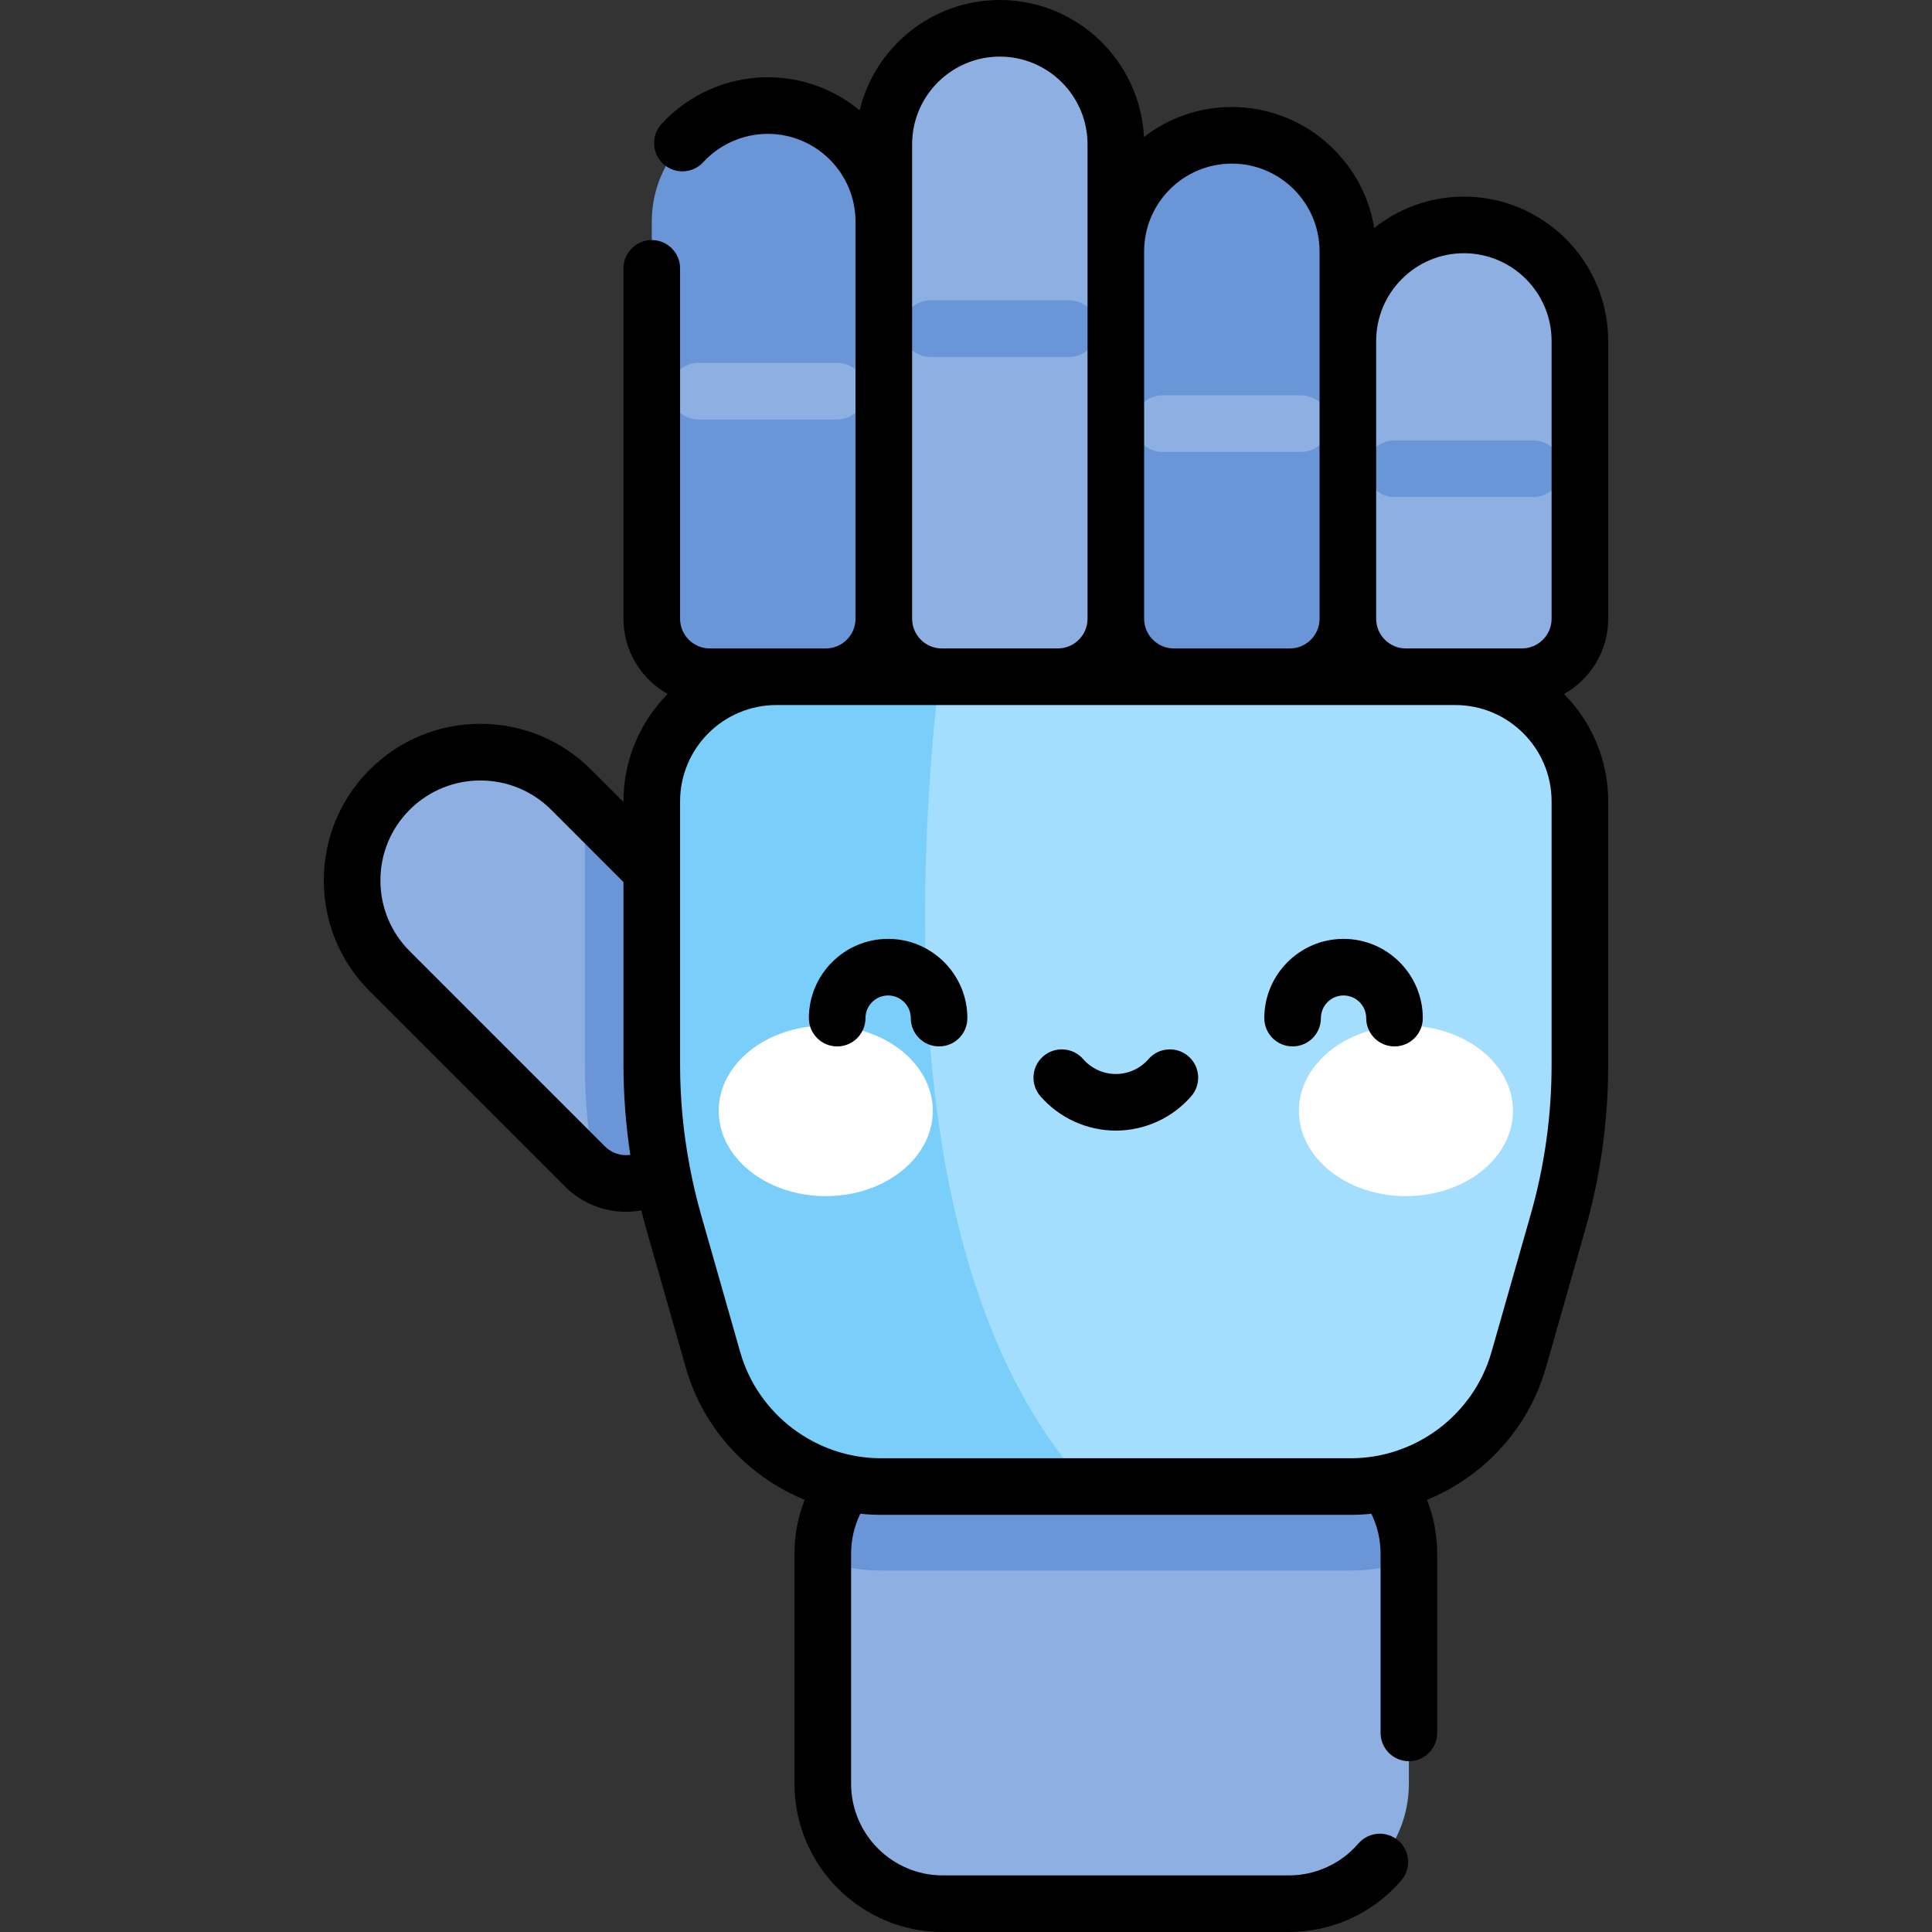 <svg id="Capa_1" enable-background="new 0 0 512 512" height="512" viewBox="0 0 512 512" width="512" xmlns="http://www.w3.org/2000/svg"><rect x="0" y="0" width="512" height="512" fill="#333333" stroke="none"/><path d="m341.576 379.96h-91.735c-17.558 0-31.791 14.233-31.791 31.791v60.958c0 17.558 14.233 31.791 31.791 31.791h91.735c17.558 0 31.791-14.233 31.791-31.791v-60.958c0-17.557-14.233-31.791-31.791-31.791z" fill="#8eafe2"/><path d="m233.439 416.213h124.54c5.357 0 10.542-.928 15.389-2.639v-1.823c0-17.558-14.234-31.791-31.791-31.791h-91.735c-17.558 0-31.791 14.233-31.791 31.791v1.823c4.845 1.711 10.031 2.639 15.388 2.639z" fill="#6a96d7"/><path d="m203.136 282.801-26.345 26.345c-6.004 6.004-15.739 6.004-21.743 0l-51.775-51.775c-13.279-13.279-13.279-34.809 0-48.088 13.279-13.279 34.809-13.279 48.088 0l51.775 51.775c6.004 6.004 6.004 15.739 0 21.743z" fill="#8eafe2"/><path d="m154.995 212.917v69.315c0 9.78.966 19.524 2.835 29.103 5.93 3.679 13.813 2.959 18.961-2.189l26.345-26.345c6.004-6.004 6.004-15.739 0-21.743z" fill="#6a96d7"/><path d="m203.475 27.974c-16.98 0-30.745 13.765-30.745 30.745v105.251c0 8.491 6.883 15.375 15.375 15.375h30.74c8.491 0 15.375-6.883 15.375-15.375v-105.252c-.001-16.98-13.766-30.744-30.745-30.744z" fill="#6a96d7"/><path d="m264.964 7.5c-16.98 0-30.745 13.765-30.745 30.745v125.725c0 8.491 6.883 15.375 15.375 15.375h30.74c8.491 0 15.375-6.883 15.375-15.375v-125.725c0-16.98-13.765-30.745-30.745-30.745z" fill="#8eafe2"/><path d="m326.453 35.86c-16.98 0-30.745 13.765-30.745 30.745v97.365c0 8.491 6.883 15.375 15.375 15.375h30.74c8.491 0 15.375-6.883 15.375-15.375v-97.365c0-16.98-13.765-30.745-30.745-30.745z" fill="#6a96d7"/><path d="m387.943 59.611c-16.98 0-30.745 13.765-30.745 30.745v73.614c0 8.491 6.884 15.375 15.375 15.375h30.74c8.491 0 15.375-6.883 15.375-15.375v-73.615c-.001-16.979-13.766-30.744-30.745-30.744z" fill="#8eafe2"/><path d="m357.979 393.952h-124.54c-20.667 0-38.827-13.707-44.492-33.583l-10.393-36.462c-3.864-13.555-5.824-27.581-5.824-41.676v-69.863c0-18.239 14.786-33.024 33.024-33.024h179.909c18.239 0 33.024 14.785 33.024 33.024v69.863c0 14.095-1.96 28.121-5.824 41.676l-10.393 36.462c-5.664 19.876-23.825 33.583-44.491 33.583z" fill="#a3defe"/><path d="m248.869 179.344h-43.116c-18.239 0-33.024 14.785-33.024 33.024v69.863c0 14.095 1.96 28.121 5.824 41.676l10.393 36.462c5.665 19.875 23.825 33.583 44.492 33.583h54.678c-49.87-54.733-45.515-158.55-39.247-214.608z" fill="#7acefa"/><ellipse cx="218.831" cy="294.395" fill="#fff" rx="28.366" ry="22.59"/><ellipse cx="372.586" cy="294.395" fill="#fff" rx="28.366" ry="22.59"/><path d="m221.861 111.159h-36.773c-4.142 0-7.5-3.358-7.5-7.5s3.358-7.5 7.5-7.5h36.773c4.142 0 7.5 3.358 7.5 7.5s-3.358 7.5-7.5 7.5z" fill="#8eafe2"/><path d="m283.351 94.592h-36.773c-4.142 0-7.5-3.358-7.5-7.5s3.358-7.5 7.5-7.5h36.773c4.143 0 7.5 3.358 7.5 7.5s-3.358 7.5-7.5 7.5z" fill="#6a96d7"/><path d="m344.84 119.769h-36.773c-4.143 0-7.5-3.358-7.5-7.5s3.357-7.5 7.5-7.5h36.773c4.143 0 7.5 3.358 7.5 7.5s-3.357 7.5-7.5 7.5z" fill="#8eafe2"/><path d="m406.329 131.718h-36.773c-4.143 0-7.5-3.358-7.5-7.5s3.357-7.5 7.5-7.5h36.773c4.143 0 7.5 3.358 7.5 7.5s-3.357 7.5-7.5 7.5z" fill="#6a96d7"/><path d="m426.187 163.97v-73.615c0-21.088-17.156-38.245-38.244-38.245-8.971 0-17.224 3.113-23.754 8.304-2.968-18.154-18.756-32.054-37.736-32.054-8.762 0-16.839 2.968-23.294 7.943-1.014-20.19-17.758-36.303-38.195-36.303-17.983 0-33.098 12.479-37.162 29.23-6.616-5.468-15.095-8.757-24.328-8.757-10.667 0-20.928 4.504-28.153 12.358-2.804 3.049-2.606 7.793.443 10.598 3.048 2.804 7.792 2.606 10.597-.442 4.392-4.775 10.629-7.514 17.113-7.514 12.817 0 23.245 10.428 23.245 23.245v105.252c0 4.342-3.533 7.874-7.875 7.874h-30.74c-4.342 0-7.875-3.533-7.875-7.874v-92.854c0-4.142-3.358-7.5-7.5-7.5s-7.5 3.358-7.5 7.5v92.853c0 8.556 4.725 16.026 11.7 19.948-7.229 7.322-11.7 17.372-11.7 28.45v.177l-8.565-8.566c-7.839-7.839-18.261-12.156-29.348-12.156-11.086 0-21.508 4.317-29.347 12.157-7.839 7.839-12.156 18.261-12.156 29.347s4.317 21.508 12.156 29.347l51.775 51.775c4.432 4.432 10.291 6.691 16.177 6.69 1.35 0 2.7-.13 4.036-.369.433 1.737.892 3.469 1.383 5.193l10.393 36.462c4.612 16.178 16.521 28.912 31.502 35.037-1.766 4.513-2.686 9.333-2.686 14.289v60.958c0 21.665 17.626 39.291 39.291 39.291h91.735c11.445 0 22.298-4.976 29.774-13.653 2.704-3.138 2.352-7.874-.786-10.578-3.135-2.703-7.871-2.352-10.577.786-4.625 5.367-11.335 8.445-18.411 8.445h-91.735c-13.394 0-24.291-10.897-24.291-24.291v-60.958c0-3.719.844-7.311 2.441-10.59 1.797.185 3.613.291 5.447.291h124.54c1.834 0 3.649-.106 5.447-.291 1.597 3.279 2.442 6.871 2.442 10.59v47.483c0 4.142 3.357 7.5 7.5 7.5s7.5-3.358 7.5-7.5v-47.483c0-4.955-.919-9.776-2.686-14.289 14.981-6.125 26.891-18.859 31.502-35.037l10.393-36.462c4.055-14.227 6.11-28.94 6.11-43.732v-69.863c0-11.078-4.472-21.127-11.7-28.45 6.976-3.921 11.702-11.391 11.702-19.947zm-265.836 139.873-51.775-51.775c-5.006-5.006-7.763-11.662-7.763-18.741s2.757-13.735 7.763-18.741c10.334-10.334 27.147-10.334 37.482 0l19.172 19.172v48.473c0 7.987.62 15.949 1.81 23.826-2.384.343-4.881-.407-6.689-2.214zm142.857-237.238c0-12.817 10.428-23.245 23.245-23.245 12.816 0 23.244 10.428 23.244 23.245v97.365c0 4.342-3.532 7.874-7.874 7.874h-30.74c-4.342 0-7.875-3.533-7.875-7.874zm-61.489-28.36c0-12.817 10.428-23.245 23.245-23.245 12.816 0 23.244 10.428 23.244 23.245v125.725c0 4.342-3.532 7.874-7.874 7.874h-30.74c-4.342 0-7.875-3.533-7.875-7.874zm169.468 243.986c0 13.401-1.862 26.731-5.536 39.621l-10.393 36.462c-4.722 16.567-20.052 28.138-37.279 28.138h-124.54c-17.228 0-32.557-11.571-37.279-28.138l-10.393-36.462c-1.195-4.194-2.179-8.438-2.989-12.713-.002-.014-.006-.028-.008-.043-1.674-8.848-2.54-17.838-2.54-26.864v-69.863c0-14.074 11.45-25.524 25.524-25.524h179.909c14.073 0 25.523 11.45 25.523 25.524v69.862zm0-118.261c0 4.342-3.532 7.874-7.874 7.874h-30.74c-4.343 0-7.875-3.533-7.875-7.874v-73.615c0-12.817 10.428-23.245 23.245-23.245 12.816 0 23.244 10.428 23.244 23.245zm-55.133 84.842c-11.58 0-21.002 9.421-21.002 21.002 0 4.142 3.357 7.5 7.5 7.5 4.142 0 7.5-3.358 7.5-7.5 0-3.309 2.692-6.001 6.002-6.001s6.002 2.692 6.002 6.001c0 4.142 3.357 7.5 7.5 7.5s7.5-3.358 7.5-7.5c0-11.581-9.422-21.002-21.002-21.002zm-41.096 31.128c-3.125-2.721-7.86-2.396-10.582.727-2.189 2.512-5.349 3.952-8.668 3.952s-6.479-1.44-8.667-3.952c-2.723-3.124-7.46-3.448-10.582-.727s-3.448 7.459-.727 10.582c5.038 5.782 12.319 9.098 19.976 9.098s14.939-3.316 19.977-9.098c2.722-3.123 2.395-7.861-.727-10.582zm-79.595-31.128c-11.581 0-21.002 9.421-21.002 21.002 0 4.142 3.358 7.5 7.5 7.5s7.5-3.358 7.5-7.5c0-3.309 2.692-6.001 6.002-6.001 3.309 0 6.002 2.692 6.002 6.001 0 4.142 3.358 7.5 7.5 7.5s7.5-3.358 7.5-7.5c0-11.581-9.422-21.002-21.002-21.002z"/></svg>
